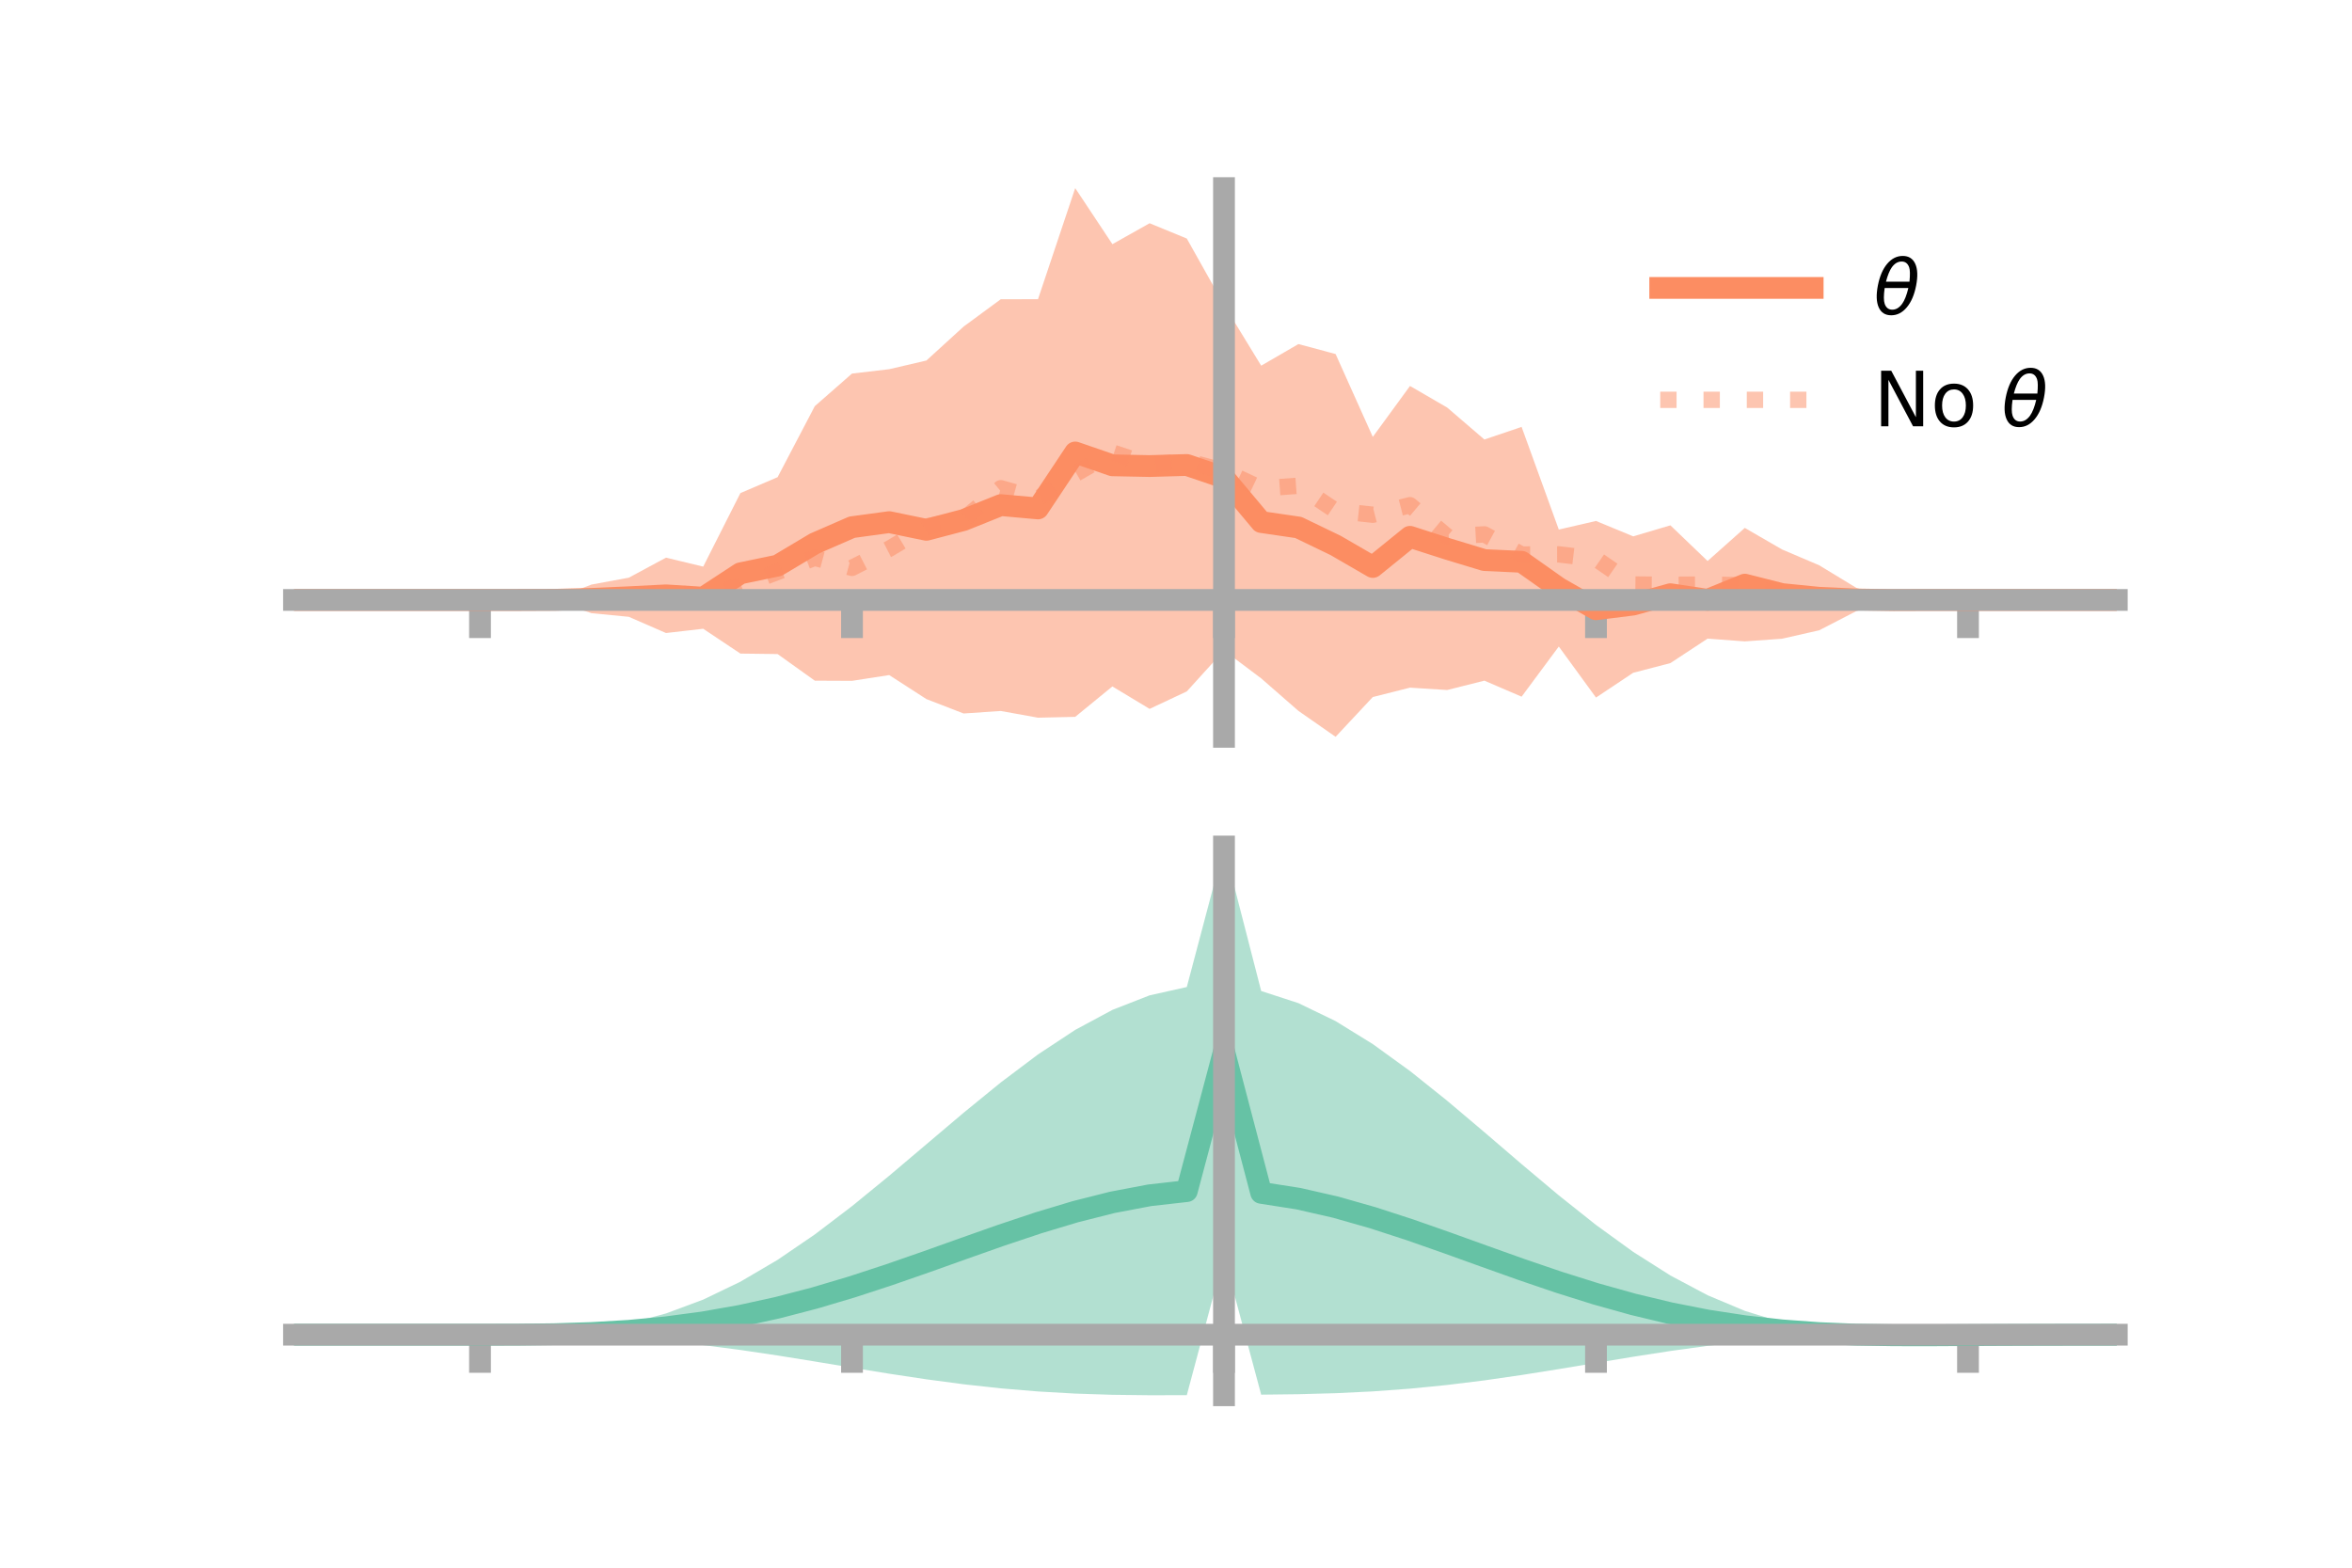 <?xml version="1.0" encoding="utf-8" standalone="no"?>
<!DOCTYPE svg PUBLIC "-//W3C//DTD SVG 1.1//EN"
  "http://www.w3.org/Graphics/SVG/1.1/DTD/svg11.dtd">
<!-- Created with matplotlib (https://matplotlib.org/) -->
<svg height="144pt" version="1.1" viewBox="0 0 216 144" width="216pt" xmlns="http://www.w3.org/2000/svg" xmlns:xlink="http://www.w3.org/1999/xlink">
 <defs>
  <style type="text/css">*{stroke-linecap:butt;stroke-linejoin:round;}</style>
 </defs>
 <g id="figure_1">
  <g id="patch_1">
   <path d="M 0 144 
L 216 144 
L 216 0 
L 0 0 
z
" style="fill:none;"/>
  </g>
  <g id="axes_1">
   <g id="patch_2">
    <path d="M 27 67.68 
L 194.4 67.68 
L 194.4 17.28 
L 27 17.28 
z
" style="fill:none;"/>
   </g>
   <g id="PolyCollection_1">
    <path clip-path="url(#p0286e548cd)" d="M 27 55.107 
L 27 55.107 
L 30.416 55.107 
L 33.833 55.107 
L 37.249 55.107 
L 40.665 55.107 
L 44.082 55.107 
L 47.498 55.107 
L 50.914 54.987 
L 54.331 53.693 
L 57.747 53.063 
L 61.163 51.223 
L 64.58 52.047 
L 67.996 45.292 
L 71.412 43.831 
L 74.829 37.307 
L 78.245 34.315 
L 81.661 33.913 
L 85.078 33.116 
L 88.494 29.999 
L 91.91 27.485 
L 95.327 27.483 
L 98.743 17.28 
L 102.159 22.428 
L 105.576 20.506 
L 108.992 21.912 
L 112.408 27.998 
L 115.824 33.59 
L 119.241 31.606 
L 122.657 32.519 
L 126.073 40.132 
L 129.49 35.453 
L 132.906 37.437 
L 136.322 40.371 
L 139.739 39.213 
L 143.155 48.643 
L 146.571 47.853 
L 149.988 49.267 
L 153.404 48.255 
L 156.82 51.532 
L 160.237 48.49 
L 163.653 50.468 
L 167.069 51.924 
L 170.486 54 
L 173.902 55.044 
L 177.318 55.107 
L 180.735 55.107 
L 184.151 55.107 
L 187.567 55.107 
L 190.984 55.107 
L 194.4 55.107 
L 194.4 55.107 
L 194.4 55.107 
L 190.984 55.107 
L 187.567 55.107 
L 184.151 55.107 
L 180.735 55.107 
L 177.318 55.107 
L 173.902 55.191 
L 170.486 56.131 
L 167.069 57.896 
L 163.653 58.67 
L 160.237 58.915 
L 156.82 58.661 
L 153.404 60.909 
L 149.988 61.798 
L 146.571 64.074 
L 143.155 59.386 
L 139.739 63.993 
L 136.322 62.522 
L 132.906 63.381 
L 129.49 63.164 
L 126.073 64.026 
L 122.657 67.68 
L 119.241 65.296 
L 115.824 62.313 
L 112.408 59.744 
L 108.992 63.51 
L 105.576 65.115 
L 102.159 63.053 
L 98.743 65.846 
L 95.327 65.924 
L 91.91 65.307 
L 88.494 65.537 
L 85.078 64.215 
L 81.661 62.009 
L 78.245 62.538 
L 74.829 62.523 
L 71.412 60.078 
L 67.996 60.035 
L 64.58 57.754 
L 61.163 58.147 
L 57.747 56.657 
L 54.331 56.326 
L 50.914 55.197 
L 47.498 55.107 
L 44.082 55.107 
L 40.665 55.107 
L 37.249 55.107 
L 33.833 55.107 
L 30.416 55.107 
L 27 55.107 
z
" style="fill:#fc8d62;fill-opacity:0.5;"/>
   </g>
   <g id="matplotlib.axis_1">
    <g id="xtick_1">
     <g id="line2d_1">
      <defs>
       <path d="M 0 0 
L 0 3.5 
" id="m9208860023" style="stroke:#a9a9a9;stroke-width:2;"/>
      </defs>
      <g>
       <use style="fill:#a9a9a9;stroke:#a9a9a9;stroke-width:2;" x="44.082" xlink:href="#m9208860023" y="55.107"/>
      </g>
     </g>
    </g>
    <g id="xtick_2">
     <g id="line2d_2">
      <g>
       <use style="fill:#a9a9a9;stroke:#a9a9a9;stroke-width:2;" x="78.245" xlink:href="#m9208860023" y="55.107"/>
      </g>
     </g>
    </g>
    <g id="xtick_3">
     <g id="line2d_3">
      <g>
       <use style="fill:#a9a9a9;stroke:#a9a9a9;stroke-width:2;" x="112.408" xlink:href="#m9208860023" y="55.107"/>
      </g>
     </g>
    </g>
    <g id="xtick_4">
     <g id="line2d_4">
      <g>
       <use style="fill:#a9a9a9;stroke:#a9a9a9;stroke-width:2;" x="146.571" xlink:href="#m9208860023" y="55.107"/>
      </g>
     </g>
    </g>
    <g id="xtick_5">
     <g id="line2d_5">
      <g>
       <use style="fill:#a9a9a9;stroke:#a9a9a9;stroke-width:2;" x="180.735" xlink:href="#m9208860023" y="55.107"/>
      </g>
     </g>
    </g>
   </g>
   <g id="matplotlib.axis_2"/>
   <g id="line2d_6">
    <path clip-path="url(#p0286e548cd)" d="M 27 55.107 
L 30.416 55.107 
L 33.833 55.107 
L 37.249 55.107 
L 40.665 55.107 
L 44.082 55.107 
L 47.498 55.107 
L 50.914 55.092 
L 54.331 55.009 
L 57.747 54.86 
L 61.163 54.685 
L 64.58 54.9 
L 67.996 52.664 
L 71.412 51.954 
L 74.829 49.915 
L 78.245 48.426 
L 81.661 47.961 
L 85.078 48.666 
L 88.494 47.768 
L 91.91 46.396 
L 95.327 46.703 
L 98.743 41.563 
L 102.159 42.741 
L 105.576 42.81 
L 108.992 42.711 
L 112.408 43.871 
L 115.824 47.951 
L 119.241 48.451 
L 122.657 50.1 
L 126.073 52.079 
L 129.49 49.309 
L 132.906 50.409 
L 136.322 51.447 
L 139.739 51.603 
L 143.155 54.015 
L 146.571 55.963 
L 149.988 55.533 
L 153.404 54.582 
L 156.82 55.097 
L 160.237 53.703 
L 163.653 54.569 
L 167.069 54.91 
L 170.486 55.065 
L 173.902 55.117 
L 177.318 55.107 
L 180.735 55.107 
L 184.151 55.107 
L 187.567 55.107 
L 190.984 55.107 
L 194.4 55.107 
" style="fill:none;stroke:#fc8d62;stroke-linecap:square;stroke-width:2;"/>
   </g>
   <g id="line2d_7">
    <path clip-path="url(#p0286e548cd)" d="M 27 55.107 
L 30.416 55.107 
L 33.833 55.107 
L 37.249 55.107 
L 40.665 55.107 
L 44.082 55.107 
L 47.498 55.036 
L 50.914 55.144 
L 54.331 55.046 
L 57.747 54.926 
L 61.163 54.424 
L 64.58 54.712 
L 67.996 53.824 
L 71.412 52.535 
L 74.829 51.239 
L 78.245 52.161 
L 81.661 50.411 
L 85.078 48.358 
L 88.494 47.686 
L 91.91 44.846 
L 95.327 45.803 
L 98.743 43.541 
L 102.159 41.563 
L 105.576 42.699 
L 108.992 42.357 
L 112.408 43.264 
L 115.824 44.869 
L 119.241 44.616 
L 122.657 46.908 
L 126.073 47.281 
L 129.49 46.404 
L 132.906 49.274 
L 136.322 49.086 
L 139.739 50.936 
L 143.155 50.922 
L 146.571 51.33 
L 149.988 53.689 
L 153.404 53.716 
L 156.82 53.692 
L 160.237 53.763 
L 163.653 54.614 
L 167.069 54.92 
L 170.486 55.032 
L 173.902 54.973 
L 177.318 55.156 
L 180.735 55.107 
L 184.151 55.107 
L 187.567 55.107 
L 190.984 55.107 
L 194.4 55.107 
" style="fill:none;stroke:#fc8d62;stroke-dasharray:1.5,2.475;stroke-dashoffset:0;stroke-opacity:0.5;stroke-width:1.5;"/>
   </g>
   <g id="patch_3">
    <path d="M 112.408 67.68 
L 112.408 17.28 
" style="fill:none;stroke:#a9a9a9;stroke-linecap:square;stroke-linejoin:miter;stroke-width:2;"/>
   </g>
   <g id="patch_4">
    <path d="M 194.4 67.68 
L 194.4 17.28 
" style="fill:none;"/>
   </g>
   <g id="patch_5">
    <path d="M 27 55.107 
L 194.4 55.107 
" style="fill:none;stroke:#a9a9a9;stroke-linecap:square;stroke-linejoin:miter;stroke-width:2;"/>
   </g>
   <g id="patch_6">
    <path d="M 27 17.28 
L 194.4 17.28 
" style="fill:none;"/>
   </g>
   <g id="legend_1">
    <g id="line2d_8">
     <path d="M 152.47 26.449 
L 166.47 26.449 
" style="fill:none;stroke:#fc8d62;stroke-linecap:square;stroke-width:2;"/>
    </g>
    <g id="line2d_9"/>
    <g id="text_1">
     <!-- $\theta$ -->
     <g transform="translate(172.07 28.899)scale(0.07 -0.07)">
      <defs>
       <path d="M 45.516 34.672 
L 14.453 34.672 
Q 12.359 20.062 14.5 13.875 
Q 17.188 6.25 24.469 6.25 
Q 31.781 6.25 37.359 13.922 
Q 42.234 20.656 45.516 34.672 
z
M 47.016 42.969 
Q 48.344 56.844 46.625 61.719 
Q 43.953 69.438 36.766 69.438 
Q 29.297 69.438 23.828 61.812 
Q 19.531 55.672 16.156 42.969 
z
M 38.188 76.766 
Q 49.906 76.766 54.594 66.406 
Q 59.281 56.109 55.719 37.844 
Q 52.203 19.625 43.453 9.281 
Q 34.766 -1.125 23.047 -1.125 
Q 11.281 -1.125 6.641 9.281 
Q 2 19.625 5.516 37.844 
Q 9.078 56.109 17.719 66.406 
Q 26.422 76.766 38.188 76.766 
z
" id="DejaVuSans-Oblique-952"/>
      </defs>
      <use transform="translate(0 0.234)" xlink:href="#DejaVuSans-Oblique-952"/>
     </g>
    </g>
    <g id="line2d_10">
     <path d="M 152.47 36.724 
L 166.47 36.724 
" style="fill:none;stroke:#fc8d62;stroke-dasharray:1.5,2.475;stroke-dashoffset:0;stroke-opacity:0.5;stroke-width:1.5;"/>
    </g>
    <g id="line2d_11"/>
    <g id="text_2">
     <!-- No $\theta$ -->
     <g transform="translate(172.07 39.174)scale(0.07 -0.07)">
      <defs>
       <path d="M 9.812 72.906 
L 23.094 72.906 
L 55.422 11.922 
L 55.422 72.906 
L 64.984 72.906 
L 64.984 0 
L 51.703 0 
L 19.391 60.984 
L 19.391 0 
L 9.812 0 
z
" id="DejaVuSans-78"/>
       <path d="M 30.609 48.391 
Q 23.391 48.391 19.188 42.75 
Q 14.984 37.109 14.984 27.297 
Q 14.984 17.484 19.156 11.844 
Q 23.344 6.203 30.609 6.203 
Q 37.797 6.203 41.984 11.859 
Q 46.188 17.531 46.188 27.297 
Q 46.188 37.016 41.984 42.703 
Q 37.797 48.391 30.609 48.391 
z
M 30.609 56 
Q 42.328 56 49.016 48.375 
Q 55.719 40.766 55.719 27.297 
Q 55.719 13.875 49.016 6.219 
Q 42.328 -1.422 30.609 -1.422 
Q 18.844 -1.422 12.172 6.219 
Q 5.516 13.875 5.516 27.297 
Q 5.516 40.766 12.172 48.375 
Q 18.844 56 30.609 56 
z
" id="DejaVuSans-111"/>
       <path id="DejaVuSans-32"/>
      </defs>
      <use transform="translate(0 0.234)" xlink:href="#DejaVuSans-78"/>
      <use transform="translate(74.805 0.234)" xlink:href="#DejaVuSans-111"/>
      <use transform="translate(135.986 0.234)" xlink:href="#DejaVuSans-32"/>
      <use transform="translate(167.773 0.234)" xlink:href="#DejaVuSans-Oblique-952"/>
     </g>
    </g>
   </g>
  </g>
  <g id="axes_2">
   <g id="patch_7">
    <path d="M 27 128.16 
L 194.4 128.16 
L 194.4 77.76 
L 27 77.76 
z
" style="fill:none;"/>
   </g>
   <g id="PolyCollection_2">
    <path clip-path="url(#p29a6cbfab8)" d="M 27 122.603 
L 27 122.597 
L 30.416 122.599 
L 33.833 122.599 
L 37.249 122.599 
L 40.665 122.599 
L 44.082 122.599 
L 47.498 122.581 
L 50.914 122.459 
L 54.331 122.143 
L 57.747 121.558 
L 61.163 120.647 
L 64.58 119.375 
L 67.996 117.73 
L 71.412 115.723 
L 74.829 113.391 
L 78.245 110.791 
L 81.661 107.999 
L 85.078 105.106 
L 88.494 102.213 
L 91.91 99.427 
L 95.327 96.855 
L 98.743 94.601 
L 102.159 92.764 
L 105.576 91.428 
L 108.992 90.664 
L 112.408 77.76 
L 115.824 91.03 
L 119.241 92.142 
L 122.657 93.794 
L 126.073 95.905 
L 129.49 98.378 
L 132.906 101.112 
L 136.322 103.998 
L 139.739 106.929 
L 143.155 109.8 
L 146.571 112.516 
L 149.988 114.992 
L 153.404 117.16 
L 156.82 118.974 
L 160.237 120.41 
L 163.653 121.468 
L 167.069 122.164 
L 170.486 122.481 
L 173.902 122.501 
L 177.318 122.513 
L 180.735 122.54 
L 184.151 122.562 
L 187.567 122.578 
L 190.984 122.588 
L 194.4 122.594 
L 194.4 122.609 
L 194.4 122.609 
L 190.984 122.621 
L 187.567 122.643 
L 184.151 122.679 
L 180.735 122.734 
L 177.318 122.799 
L 173.902 122.803 
L 170.486 122.706 
L 167.069 122.739 
L 163.653 122.934 
L 160.237 123.233 
L 156.82 123.625 
L 153.404 124.095 
L 149.988 124.625 
L 146.571 125.189 
L 143.155 125.758 
L 139.739 126.302 
L 136.322 126.795 
L 132.906 127.217 
L 129.49 127.556 
L 126.073 127.807 
L 122.657 127.972 
L 119.241 128.065 
L 115.824 128.107 
L 112.408 115.363 
L 108.992 128.153 
L 105.576 128.16 
L 102.159 128.119 
L 98.743 128.008 
L 95.327 127.813 
L 91.91 127.527 
L 88.494 127.152 
L 85.078 126.698 
L 81.661 126.182 
L 78.245 125.627 
L 74.829 125.059 
L 71.412 124.508 
L 67.996 124.001 
L 64.58 123.559 
L 61.163 123.199 
L 57.747 122.929 
L 54.331 122.748 
L 50.914 122.646 
L 47.498 122.605 
L 44.082 122.599 
L 40.665 122.599 
L 37.249 122.599 
L 33.833 122.599 
L 30.416 122.6 
L 27 122.603 
z
" style="fill:#66c2a5;fill-opacity:0.5;"/>
   </g>
   <g id="matplotlib.axis_3">
    <g id="xtick_6">
     <g id="line2d_12">
      <g>
       <use style="fill:#a9a9a9;stroke:#a9a9a9;stroke-width:2;" x="44.082" xlink:href="#m9208860023" y="122.599"/>
      </g>
     </g>
    </g>
    <g id="xtick_7">
     <g id="line2d_13">
      <g>
       <use style="fill:#a9a9a9;stroke:#a9a9a9;stroke-width:2;" x="78.245" xlink:href="#m9208860023" y="122.599"/>
      </g>
     </g>
    </g>
    <g id="xtick_8">
     <g id="line2d_14">
      <g>
       <use style="fill:#a9a9a9;stroke:#a9a9a9;stroke-width:2;" x="112.408" xlink:href="#m9208860023" y="122.599"/>
      </g>
     </g>
    </g>
    <g id="xtick_9">
     <g id="line2d_15">
      <g>
       <use style="fill:#a9a9a9;stroke:#a9a9a9;stroke-width:2;" x="146.571" xlink:href="#m9208860023" y="122.599"/>
      </g>
     </g>
    </g>
    <g id="xtick_10">
     <g id="line2d_16">
      <g>
       <use style="fill:#a9a9a9;stroke:#a9a9a9;stroke-width:2;" x="180.735" xlink:href="#m9208860023" y="122.599"/>
      </g>
     </g>
    </g>
   </g>
   <g id="matplotlib.axis_4"/>
   <g id="line2d_17">
    <path clip-path="url(#p29a6cbfab8)" d="M 27 122.6 
L 30.416 122.599 
L 33.833 122.599 
L 37.249 122.599 
L 40.665 122.599 
L 44.082 122.599 
L 47.498 122.593 
L 50.914 122.552 
L 54.331 122.445 
L 57.747 122.243 
L 61.163 121.923 
L 64.58 121.467 
L 67.996 120.865 
L 71.412 120.116 
L 74.829 119.225 
L 78.245 118.209 
L 81.661 117.09 
L 85.078 115.902 
L 88.494 114.683 
L 91.91 113.477 
L 95.327 112.334 
L 98.743 111.305 
L 102.159 110.442 
L 105.576 109.794 
L 108.992 109.408 
L 112.408 96.562 
L 115.824 109.568 
L 119.241 110.103 
L 122.657 110.883 
L 126.073 111.856 
L 129.49 112.967 
L 132.906 114.165 
L 136.322 115.396 
L 139.739 116.615 
L 143.155 117.779 
L 146.571 118.853 
L 149.988 119.809 
L 153.404 120.627 
L 156.82 121.299 
L 160.237 121.821 
L 163.653 122.201 
L 167.069 122.452 
L 170.486 122.594 
L 173.902 122.652 
L 177.318 122.656 
L 180.735 122.637 
L 184.151 122.62 
L 187.567 122.61 
L 190.984 122.604 
L 194.4 122.601 
" style="fill:none;stroke:#66c2a5;stroke-linecap:square;stroke-width:2;"/>
   </g>
   <g id="patch_8">
    <path d="M 112.408 128.16 
L 112.408 77.76 
" style="fill:none;stroke:#a9a9a9;stroke-linecap:square;stroke-linejoin:miter;stroke-width:2;"/>
   </g>
   <g id="patch_9">
    <path d="M 194.4 128.16 
L 194.4 77.76 
" style="fill:none;"/>
   </g>
   <g id="patch_10">
    <path d="M 27 122.599 
L 194.4 122.599 
" style="fill:none;stroke:#a9a9a9;stroke-linecap:square;stroke-linejoin:miter;stroke-width:2;"/>
   </g>
   <g id="patch_11">
    <path d="M 27 77.76 
L 194.4 77.76 
" style="fill:none;"/>
   </g>
  </g>
 </g>
 <defs>
  <clipPath id="p0286e548cd">
   <rect height="50.4" width="167.4" x="27" y="17.28"/>
  </clipPath>
  <clipPath id="p29a6cbfab8">
   <rect height="50.4" width="167.4" x="27" y="77.76"/>
  </clipPath>
 </defs>
</svg>
